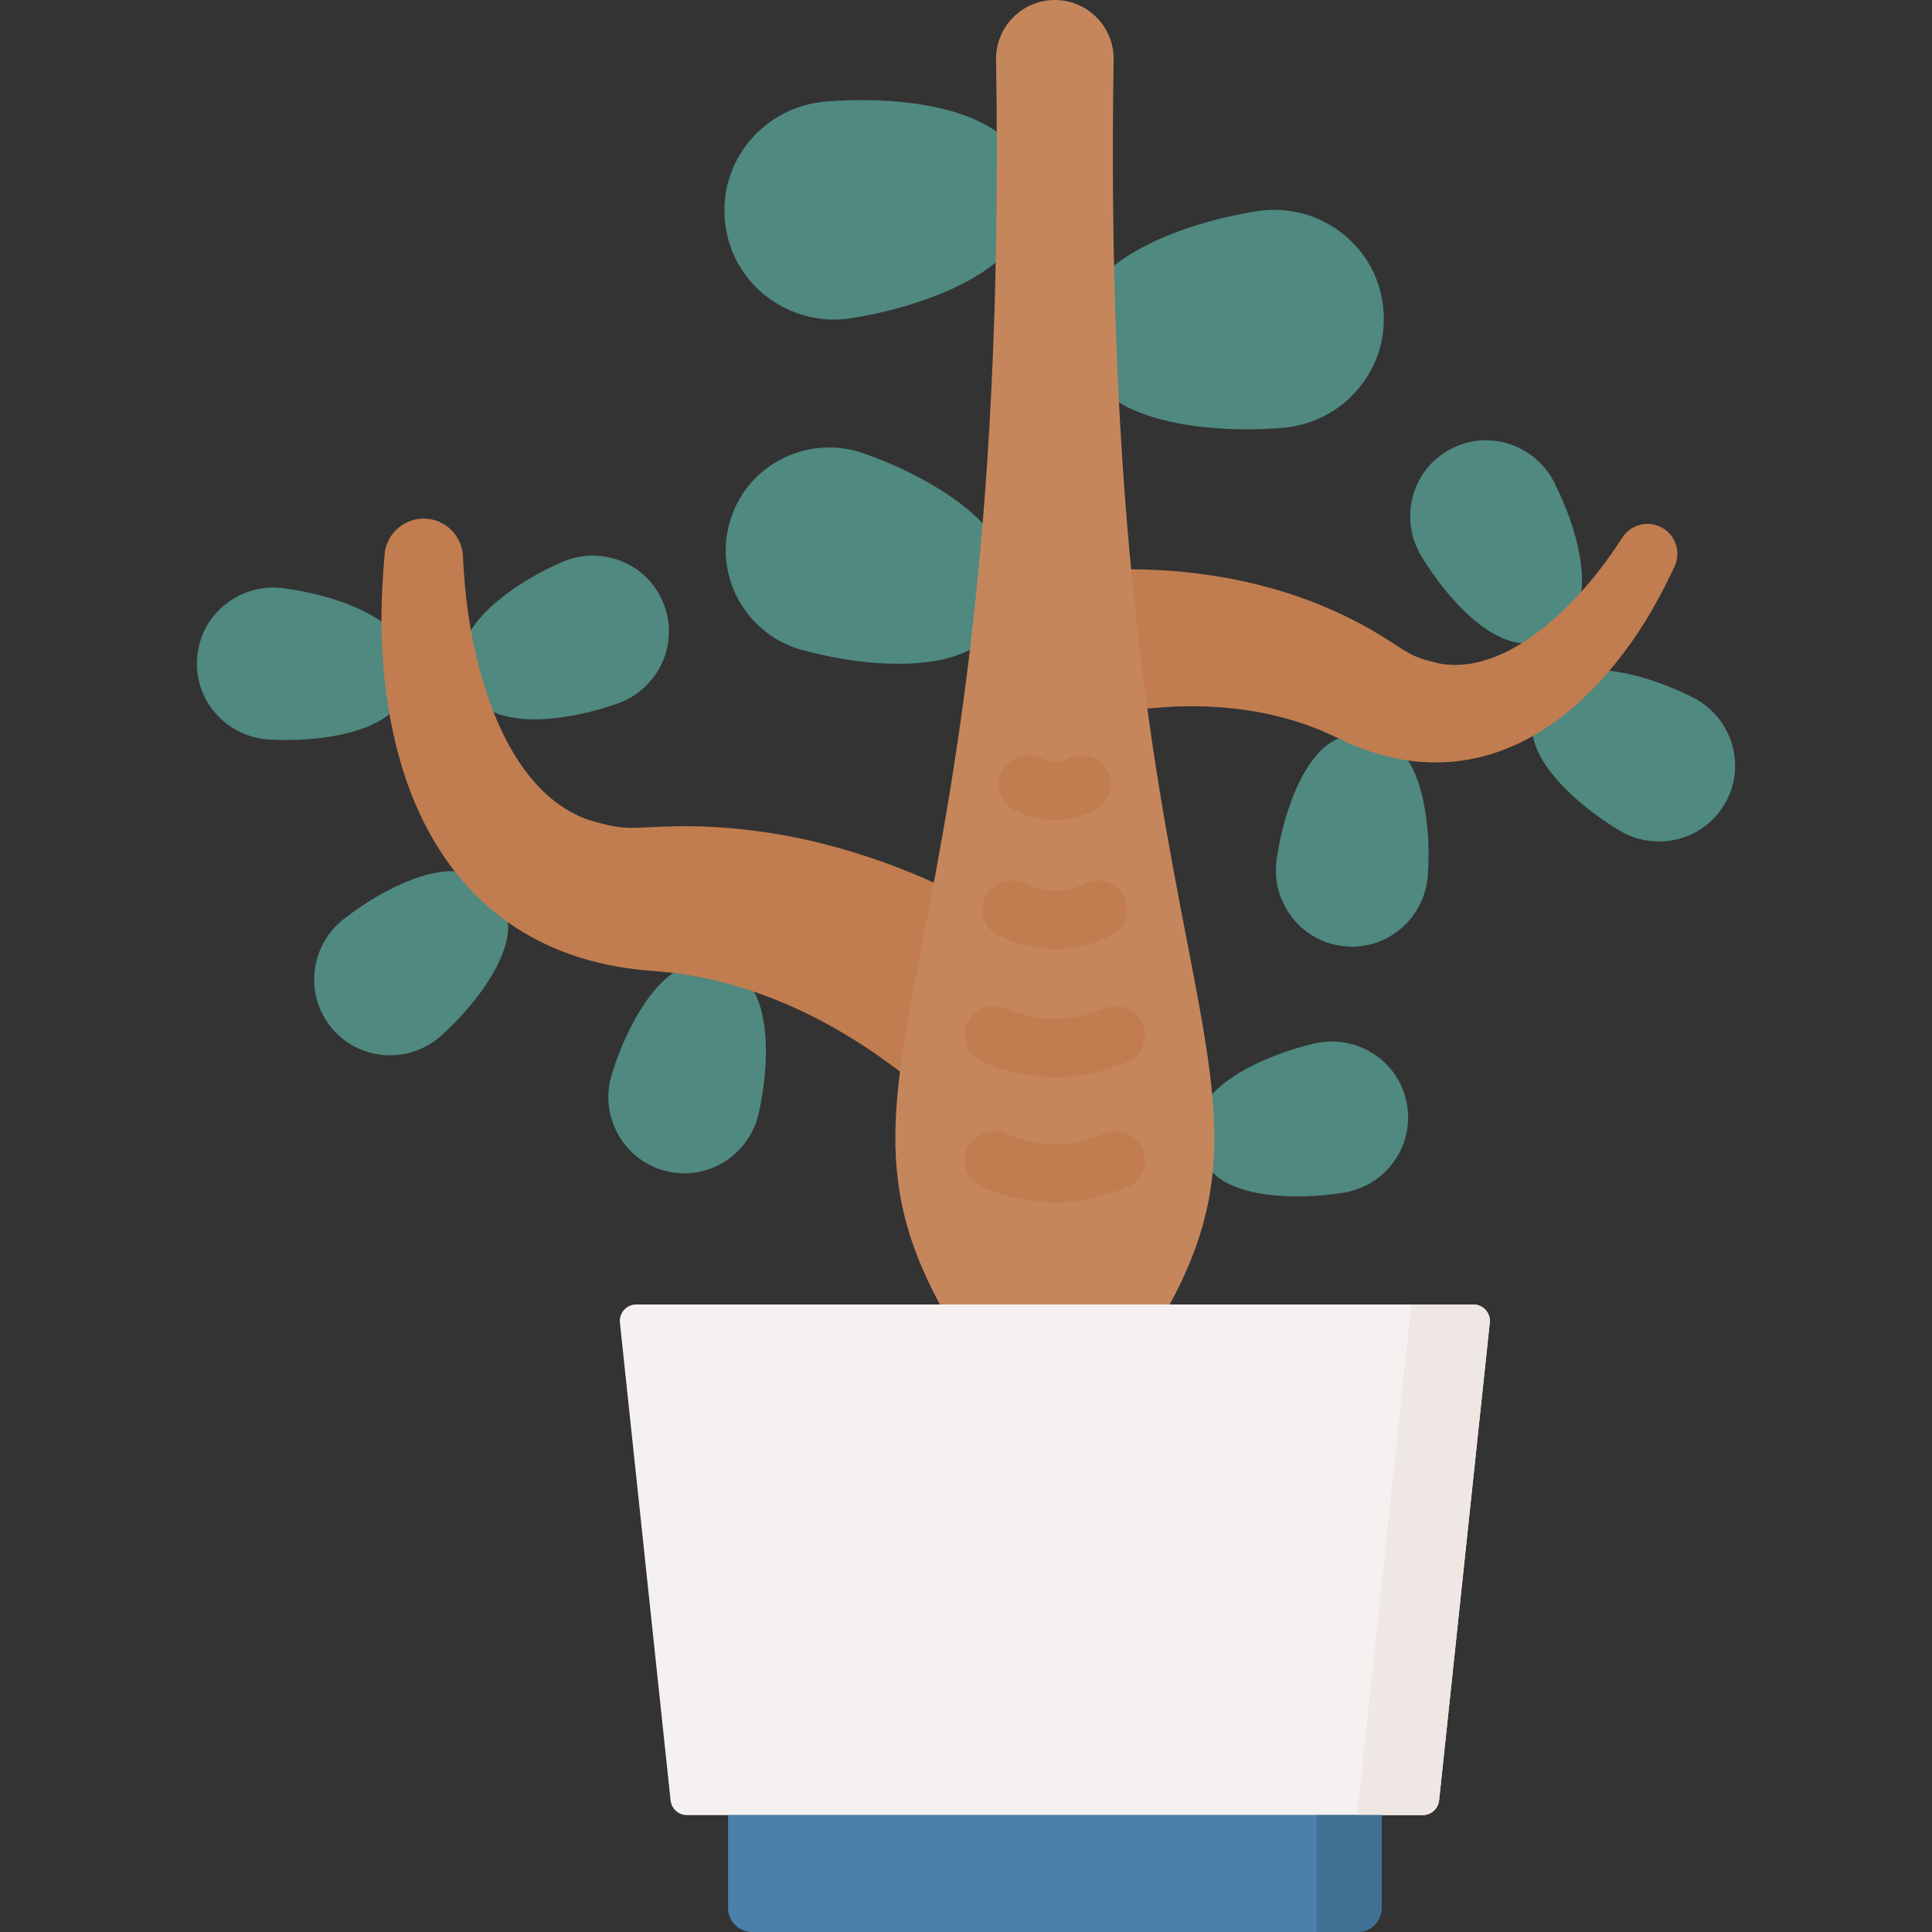 <svg id="Capa_1" enable-background="new 0 0 512 512" height="512" viewBox="0 0 512 512" width="512" xmlns="http://www.w3.org/2000/svg"><rect x="0" y="0" width="512" height="512" fill="#333333" stroke="none"/><g><g><path d="m122.389 173.748c.636-9.385 13.653-19.144 26.501-24.782 10.388-4.559 22.612.239 26.867 10.756.05.124.1.249.149.374 4.149 10.604-1.463 22.53-12.199 26.326-13.227 4.677-29.397 6.466-36.282.056z" fill="#4f8980"/></g><g><path d="m106.183 185.881c-4.816 8.081-20.84 10.89-34.848 10.101-11.327-.638-20.054-10.449-19.087-21.753.011-.134.024-.267.037-.401 1.101-11.333 11.504-19.427 22.795-17.952 13.912 1.817 29.139 7.542 32.377 16.374z" fill="#4f8980"/></g><g><path d="m134.296 242.463c2.376 9.102-6.869 22.488-17.262 31.914-8.403 7.621-21.518 6.952-28.892-1.67-.087-.102-.174-.204-.26-.307-7.301-8.738-5.765-21.829 3.21-28.837 11.058-8.635 25.823-15.464 34.387-11.572z" fill="#4f8980"/></g><g><path d="m196.859 259.06c7.171 6.089 7.285 22.357 4.186 36.041-2.506 11.064-13.629 18.045-24.615 15.218-.13-.033-.26-.068-.389-.102-10.994-2.964-17.251-14.565-13.926-25.455 4.098-13.418 12.268-27.486 21.514-29.215z" fill="#4f8980"/></g><path d="m249.38 234.765c-9.826-4.554-20.11-8.312-30.742-11.022-12.147-3.117-24.768-4.784-37.366-4.796-14.93.133-14.339 1.573-25.329-1.672-7.321-2.57-13.114-7.802-17.618-14.234-4.954-7.039-8.63-15.99-11.18-25.475-2.661-9.921-3.988-19.697-4.463-30.204-.229-5.073-4.148-9.345-9.351-9.871-5.718-.578-10.822 3.59-11.4 9.308-1.041 12.605-1.321 22.457.254 35.428.721 5.919 1.816 11.884 3.438 17.869 1.619 5.981 3.782 11.992 6.74 17.889 6.406 12.777 15.918 23.492 28.518 30.349 6.428 3.564 13.413 5.963 20.342 7.377 7.279 1.469 11.14 1.448 17.882 2.187 18.189 2.411 35.51 9.714 51.131 20.172 3.47 2.323 6.855 4.807 10.154 7.415 1.668-14.032 5.127-30.128 8.99-50.72z" fill="#c17d4f"/><g><path d="m404.687 170.425c-9.388.591-20.759-11.044-28.022-23.048-5.873-9.706-2.707-22.45 7.165-28.039.117-.066.234-.131.351-.196 9.973-5.494 22.529-1.483 27.69 8.667 6.36 12.506 10.238 28.304 4.78 35.965z" fill="#4f8980"/></g><g><path d="m368.766 197.009c8.013 4.928 10.6 20.989 9.617 34.985-.795 11.317-10.727 19.907-22.015 18.784-.133-.013-.267-.027-.4-.042-11.317-1.258-19.265-11.772-17.634-23.041 2.01-13.885 7.946-29.031 16.822-32.146z" fill="#4f8980"/></g><g><path d="m412.635 180.17c7.642-5.486 23.455-1.664 35.984 4.651 10.13 5.106 14.215 17.587 8.816 27.564-.064.118-.128.236-.194.353-5.534 9.951-18.303 13.219-28.066 7.359-12.03-7.22-23.705-18.548-23.147-27.938z" fill="#4f8980"/></g><g><path d="m439.873 139.548c-3.63-1.648-7.851-.335-9.946 2.921-4.341 6.743-8.963 12.677-14.52 18.195-5.317 5.274-11.171 9.764-17.134 12.504-5.435 2.513-11.258 3.74-17.068 2.628-8.505-2.083-7.528-2.787-17.334-8.608-8.307-4.822-17.264-8.561-26.465-11.163-9.203-2.62-18.631-4.161-28.033-4.808-3.897-.267-7.79-.377-11.675-.355 1.291 13.533 2.765 25.863 4.324 37.168 2.304-.28 4.61-.502 6.914-.647 14.304-.904 28.519.923 41.43 6.306 4.727 2.097 7.263 3.591 12.624 5.413 5.108 1.724 10.632 2.821 16.234 2.936 10.935.311 21.311-3.105 30.429-9.07 4.21-2.753 7.94-5.885 11.3-9.206 3.363-3.322 6.372-6.834 9.116-10.458 6.01-7.945 9.603-14.545 13.748-23.252 1.812-3.99.046-8.693-3.944-10.504z" fill="#c17d4f"/></g><path d="m271.442 59.547c-4.295 12.801-25.917 21.619-45.806 24.777-16.082 2.554-31.31-8.553-33.395-24.702-.025-.191-.048-.382-.071-.573-1.906-16.232 10.223-30.752 26.509-32.12 20.067-1.686 43.169 1.709 50.399 13.112z" fill="#4f8980"/><g><path d="m287.265 80.747c4.295-12.801 25.917-21.619 45.806-24.777 16.082-2.554 31.31 8.553 33.395 24.702.025.191.048.382.071.573 1.906 16.232-10.223 30.752-26.509 32.12-20.067 1.686-43.169-1.709-50.399-13.112z" fill="#4f8980"/></g><g><path d="m261.766 168.648c-8.649 9.373-30.693 8.617-49.055 3.653-14.847-4.014-23.681-19.471-19.237-34.196.053-.174.106-.348.161-.521 4.63-14.727 20.695-22.554 35.261-17.439 17.947 6.302 36.546 18.156 38.37 30.778z" fill="#4f8980"/></g><g><path d="m317.706 296.114c2.33-9.114 16.902-16.347 30.56-19.559 11.043-2.597 22.193 4.341 24.468 15.455.027.131.053.263.078.395 2.155 11.181-5.53 21.89-16.776 23.674-13.857 2.198-30.082 1.021-35.689-6.532z" fill="#4f8980"/></g><path d="m260.221 363.351c-55.661-78.942 8.006-85.499 3.743-347.492-.141-8.71 6.868-15.859 15.58-15.859 8.712 0 15.722 7.149 15.58 15.859-4.263 261.993 59.404 268.55 3.743 347.492z" fill="#c6865c"/><path d="m377.041 481.017h-194.994c-2.231 0-4.103-1.684-4.338-3.902l-13.427-126.589c-.273-2.577 1.747-4.823 4.338-4.823h221.849c2.591 0 4.611 2.246 4.338 4.823l-13.427 126.588c-.236 2.219-2.107 3.903-4.339 3.903z" fill="#f6f1f1"/><path d="m373.995 345.703-14.353 135.314h17.399c2.231 0 4.103-1.684 4.338-3.902l13.427-126.589c.273-2.577-1.747-4.823-4.338-4.823z" fill="#efe7e4"/><path d="m359.77 512h-160.452c-3.526 0-6.384-2.858-6.384-6.384v-24.599h173.221v24.599c0 3.526-2.859 6.384-6.385 6.384z" fill="#4a80aa"/><path d="m348.952 481.017v30.983h10.818c3.526 0 6.384-2.858 6.384-6.384v-24.599z" fill="#407093"/><g><g><path d="m279.543 318.683c-6.419 0-12.837-1.363-19.211-4.091-3.924-1.678-5.742-6.219-4.064-10.143 1.678-3.923 6.216-5.744 10.143-4.064 8.837 3.781 17.43 3.78 26.267 0 3.925-1.679 8.464.142 10.143 4.064 1.678 3.924-.141 8.465-4.064 10.143-6.376 2.728-12.794 4.091-19.214 4.091z" fill="#c17d4f"/></g><g><path d="m279.543 285.474c-6.419 0-12.837-1.363-19.21-4.09-3.924-1.678-5.743-6.219-4.065-10.142 1.676-3.924 6.215-5.748 10.142-4.065 8.839 3.781 17.43 3.78 26.269 0 3.924-1.679 8.463.142 10.142 4.065 1.678 3.923-.142 8.464-4.065 10.142-6.375 2.727-12.793 4.09-19.213 4.09z" fill="#c17d4f"/></g><g><path d="m279.543 251.535c-4.926 0-9.852-1.161-14.744-3.483-3.854-1.83-5.496-6.439-3.666-10.294s6.439-5.496 10.294-3.666c5.537 2.63 10.697 2.629 16.234 0 3.856-1.83 8.464-.189 10.294 3.666s.188 8.464-3.666 10.294c-4.892 2.322-9.819 3.483-14.746 3.483z" fill="#c17d4f"/></g><g><path d="m279.544 217.315c-3.525 0-7.05-.836-10.479-2.509-3.834-1.872-5.426-6.498-3.554-10.333 1.871-3.833 6.496-5.426 10.333-3.554 2.594 1.266 4.806 1.269 7.399 0 3.835-1.871 8.461-.279 10.333 3.554 1.871 3.834.281 8.461-3.554 10.333-3.426 1.673-6.952 2.509-10.478 2.509z" fill="#c17d4f"/></g></g></g></svg>